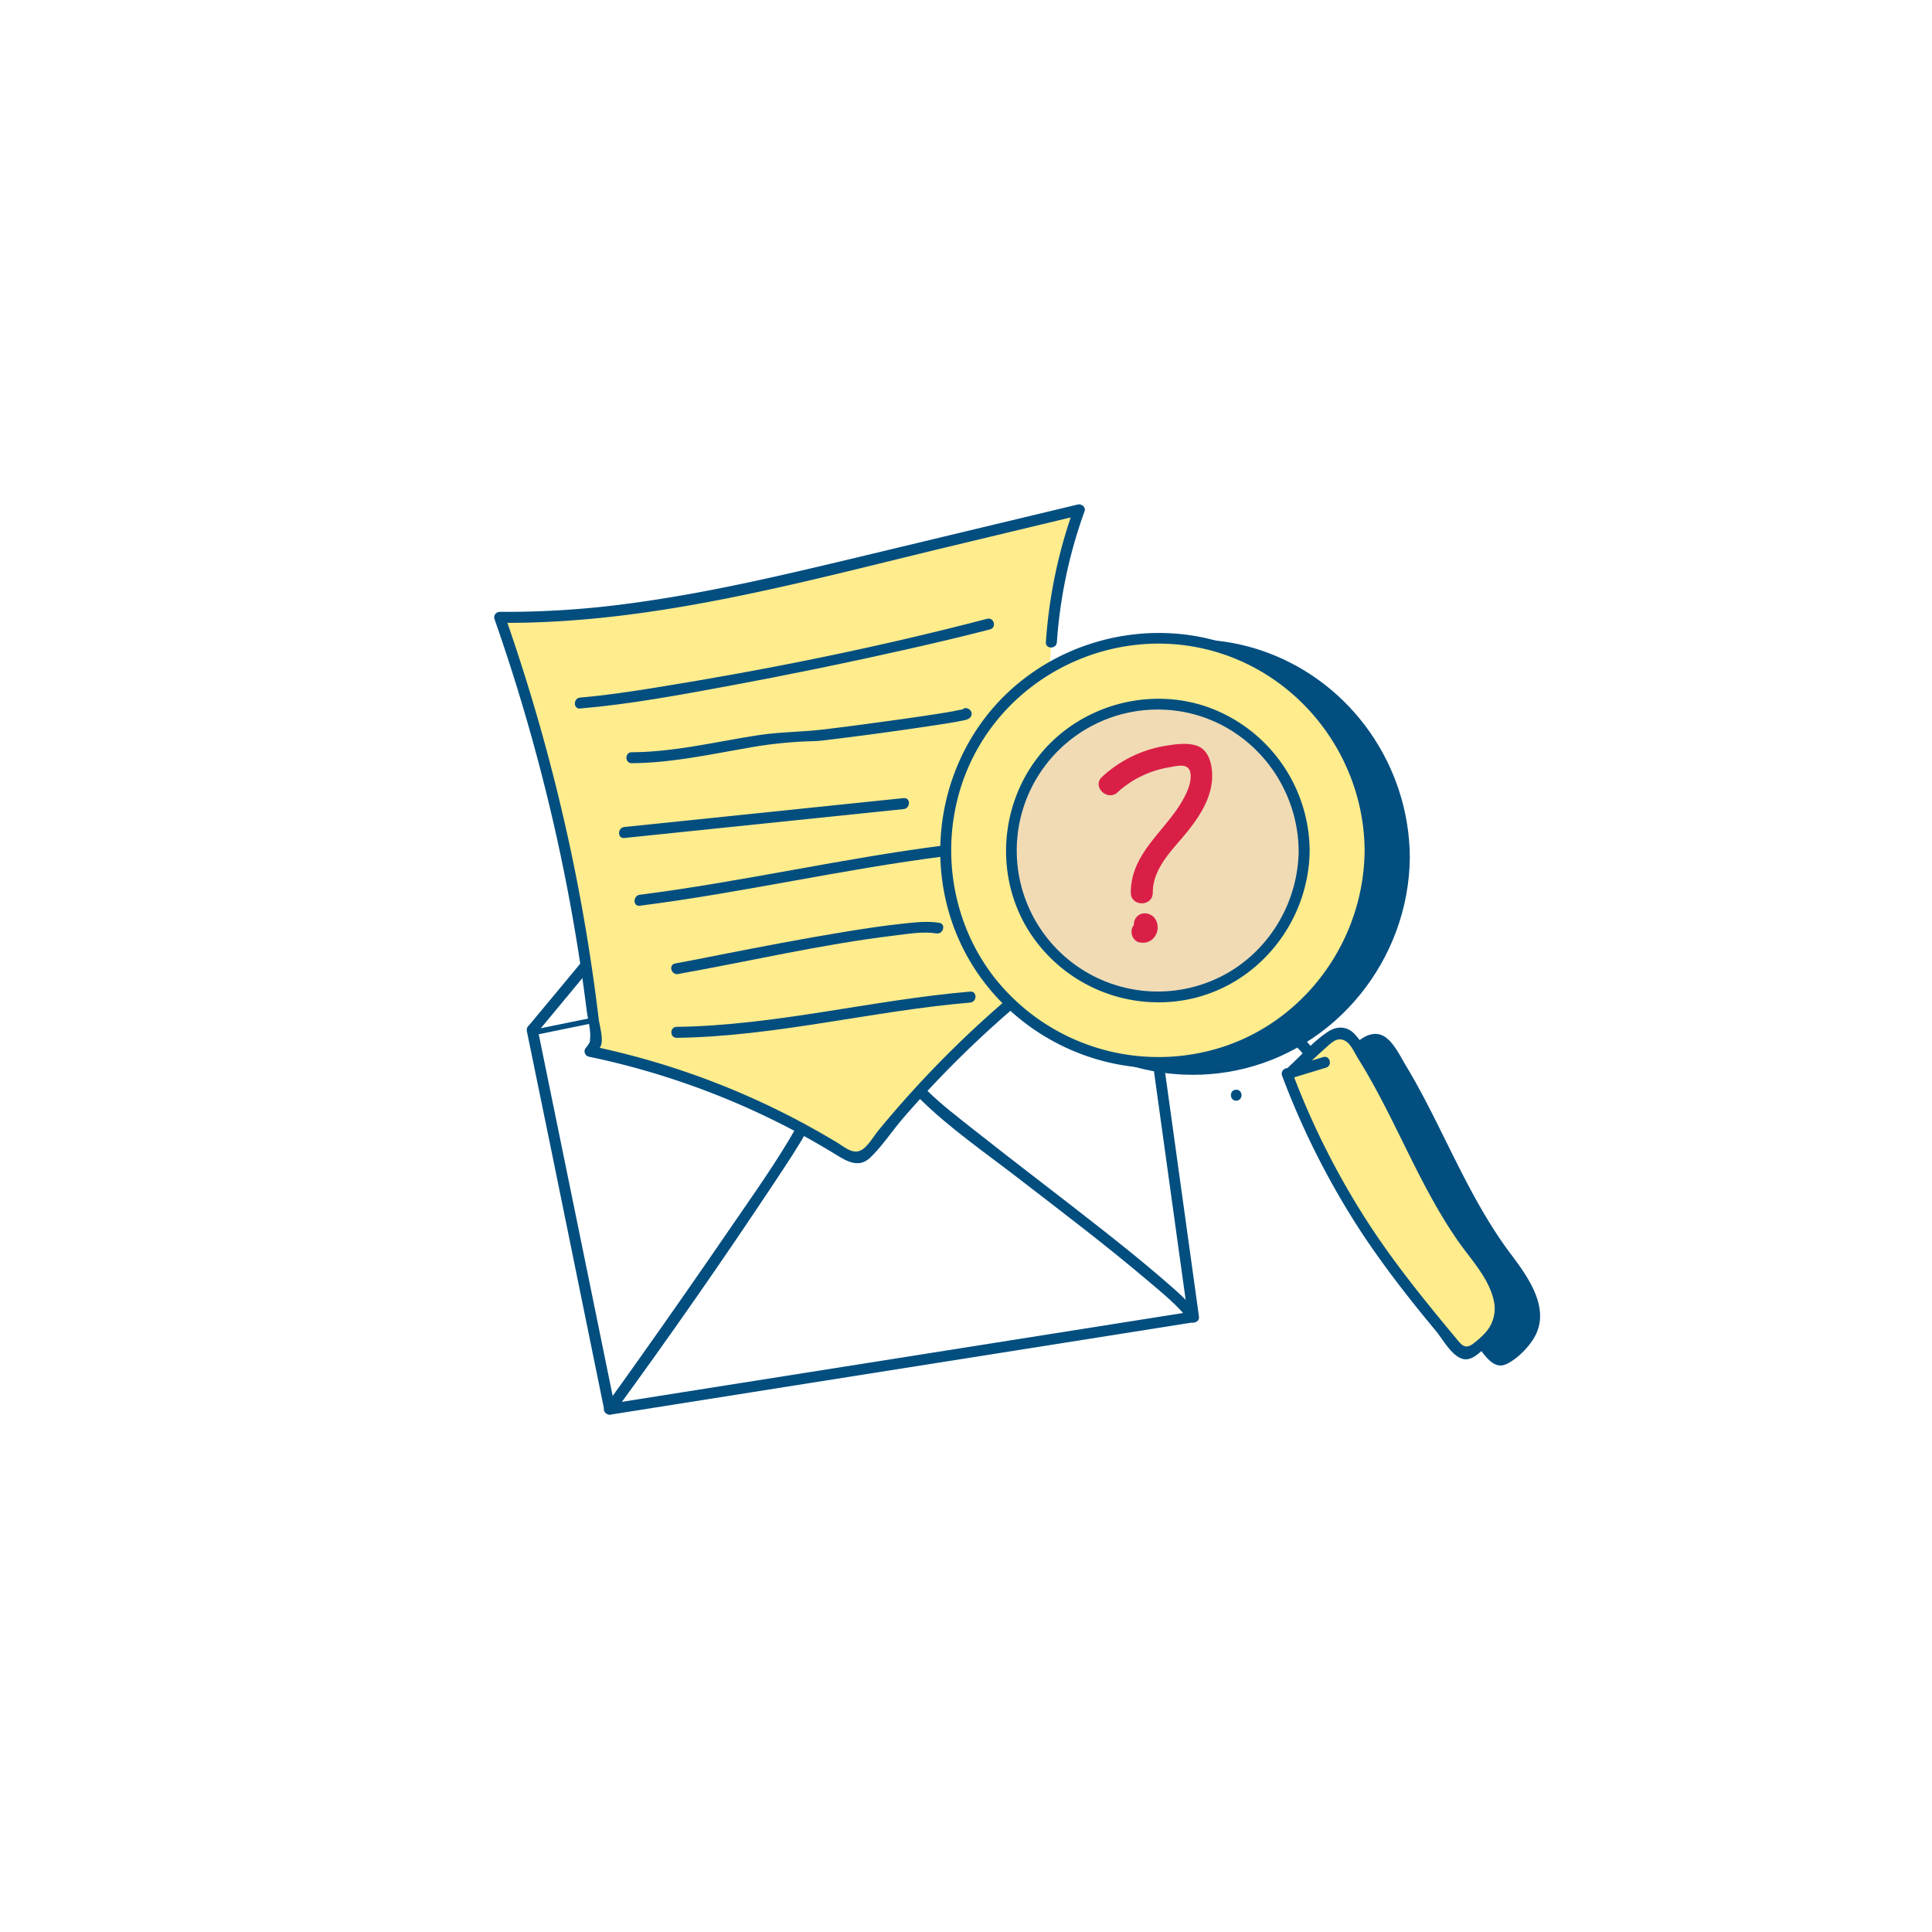 <?xml version="1.0" encoding="UTF-8"?>
<svg id="Layer_2" data-name="Layer 2" xmlns="http://www.w3.org/2000/svg" xmlns:xlink="http://www.w3.org/1999/xlink" viewBox="0 0 880 880">
  <defs>
    <style>.cls-1{fill:none;}.cls-2{clip-path:url(#clip-path);}.cls-3{fill:#ffec8d;}.cls-4{fill:#014e7f;}.cls-5{fill:#fff;}.cls-6{fill:#f0dbb5;}.cls-7{fill:#da1f47;}</style>
    <clipPath id="clip-path">
      <rect class="cls-1" x="1.92" width="580" height="580"/>
    </clipPath>
  </defs>
  <title>iiLAB -U1-concepts-01-STARTING</title>
  <g class="cls-2" filter="url(#grayscale)" transform="translate(150 150)">
    <path class="cls-4" d="M413.08,351.34c3.22,0,3.22-5,0-5s-3.22,5,0,5h0Z"/>
    <polygon class="cls-5" points="203.04 170.76 382.89 258.98 416.72 454.04 130.72 517.64 83.68 312.64 203.04 170.76"/>
    <polygon class="cls-5" points="393.65 449.82 127.7 491.91 92.44 319.13 367.71 262.94 393.65 449.82"/>
    <path class="cls-4" d="M393,447.41l-90.21,14.28-142.7,22.58-33,5.23,3.08,1.75-11.94-58.48L99.25,340l-4.4-21.54-1.75,3.08,93.34-19.05,147.72-30.15,34.21-7-3.08-1.75,8.79,63.33L388,427.32l3.22,23.17c0.44,3.17,5.26,1.82,4.82-1.33l-8.79-63.33L373.34,285.45l-3.22-23.17c-0.19-1.4-1.9-2-3.08-1.75L273.7,279.59,126,309.74l-34.21,7A2.55,2.55,0,0,0,90,319.8L102,378.28,120.9,471l4.4,21.54a2.56,2.56,0,0,0,3.08,1.75L218.58,480l142.7-22.58,33-5.23C397.49,451.73,396.14,446.92,393,447.41Z"/>
    <polyline class="cls-5" points="367.71 262.94 211.88 175.04 92.44 319.13"/>
    <path class="cls-4" d="M369,260.79l-52.69-29.72-83.94-47.35-19.2-10.83a2.53,2.53,0,0,0-3,.39l-40.28,48.59-64.29,77.55L90.67,317.37c-2,2.46,1.48,6,3.54,3.54l40.28-48.59,64.29-77.55,14.88-17.95-3,.39,52.69,29.72,83.94,47.35,19.2,10.83c2.81,1.58,5.33-2.73,2.52-4.32h0Z"/>
    <path class="cls-3" d="M317,301.4a475.38,475.38,0,0,0-70.34,71.75c-1.49,1.89-3.19,3.92-5.56,4.32s-4.6-.94-6.62-2.21a353.3,353.3,0,0,0-115.71-46.4l2.72-3.69a863.62,863.62,0,0,0-43.86-194c56.51,0.68,112.15-12.57,167.1-25.75l96.86-23.22a216,216,0,0,0-12.67,60.35"/>
    <path class="cls-4" d="M315.21,299.64a479.82,479.82,0,0,0-65.26,65.45c-2,2.5-4,5.94-6.5,8-4.37,3.55-8.42-.42-12.31-2.77q-10-6-20.3-11.37A359.2,359.2,0,0,0,170.14,341a358.11,358.11,0,0,0-50.73-14.52l1.49,3.67c0.9-1.22,2.33-2.56,2.84-4,1.14-3.16-.67-9-1.07-12.28q-1.52-12.58-3.4-25.12-4-26.75-9.69-53.22A870.52,870.52,0,0,0,80,130.52l-2.41,3.16C147.15,134.33,215.1,115.1,282.18,99l60.05-14.4-3.08-3.08a224.43,224.43,0,0,0-12.76,61c-0.22,3.21,4.78,3.2,5,0A219.54,219.54,0,0,1,344,82.88c0.68-1.88-1.35-3.49-3.08-3.08Q289.19,92.2,237.48,104.6c-33.54,8-67.2,15.87-101.43,20.36a419.32,419.32,0,0,1-58.45,3.73,2.52,2.52,0,0,0-2.41,3.16,870.78,870.78,0,0,1,28.57,100.36q5.51,25,9.54,50.35,2.18,13.73,3.91,27.53c0.51,4.08,2,9.16,1.55,13.2-0.14,1.13.22,0.74-.52,2.08a23,23,0,0,1-1.65,2.24,2.51,2.51,0,0,0,1.49,3.67,353.86,353.86,0,0,1,92.62,33.2c7.13,3.76,14.11,7.78,21,12,5,3.06,10,5.36,14.82.67,5.55-5.39,10-12.28,15.1-18.14q7.94-9.18,16.34-17.94a482.8,482.8,0,0,1,40.82-37.88c2.48-2.05-1.07-5.57-3.54-3.54h0Z"/>
    <path class="cls-4" d="M213.09,362.81c-9.14,16.25-20.17,31.57-30.69,46.94Q162,439.54,141.09,469c-5.15,7.25-10.3,14.5-15.55,21.69-1.9,2.6,2.44,5.1,4.32,2.52q37.83-51.76,73.33-105.29c4.9-7.4,9.87-14.8,14.22-22.54,1.58-2.81-2.74-5.33-4.32-2.52h0Z"/>
    <path class="cls-4" d="M269.09,350.61c13.45,13.23,29.43,24.26,44.33,35.75,19.87,15.33,39.93,30.49,59.08,46.72,6.73,5.7,13.94,11.5,19.37,18.51,2,2.54,5.48-1,3.54-3.54-4.58-5.92-10.52-10.88-16.15-15.75-8.73-7.55-17.75-14.76-26.81-21.91-19.6-15.47-39.56-30.48-59.15-46-7-5.56-14.28-11.06-20.68-17.36-2.3-2.26-5.83,1.27-3.54,3.54h0Z"/>
    <path class="cls-4" d="M114.31,172.7c22.53-1.91,44.94-6.09,67.15-10.19q41.17-7.61,82-16.84c12.54-2.83,25.07-5.77,37.51-9,3.11-.81,1.79-5.64-1.33-4.82-49.77,13-100.61,23.26-151.39,31.4-11.27,1.81-22.59,3.51-34,4.48-3.18.27-3.21,5.27,0,5h0Z"/>
    <path class="cls-4" d="M137.66,197.62c17.67-.1,34.85-3.82,52.18-6.82a194,194,0,0,1,28-3.13c2.4-.06,4.62-0.12,7-0.4q25.52-3.05,51-6.92c3.81-.58,7.64-1.15,11.42-1.91,1.55-.31,4.15-0.52,5-2.12,1.49-2.85-2.82-5.38-4.32-2.52,0.71-1.36,1.25-.7-0.35-0.52-1.06.12-2.13,0.44-3.18,0.64-3.28.6-6.59,1.12-9.89,1.62-9.15,1.4-18.33,2.67-27.51,3.9-7.21,1-14.42,1.92-21.64,2.79-9.9,1.19-19.85,1.12-29.76,2.62-19.29,2.93-38.23,7.68-57.86,7.79-3.22,0-3.22,5,0,5h0Z"/>
    <path class="cls-4" d="M134.36,231.69l127.26-13.17c3.17-.33,3.2-5.33,0-5L134.36,226.69c-3.17.33-3.2,5.33,0,5h0Z"/>
    <path class="cls-4" d="M141.41,262.55C188,256.63,234,245.89,280.6,240c3.15-.4,3.19-5.41,0-5C234,240.89,188,251.63,141.41,257.55c-3.15.4-3.19,5.41,0,5h0Z"/>
    <path class="cls-4" d="M158.86,293.65c32.76-5.85,65.24-13.5,98.31-17.5,6.15-.74,13.14-2,19.34-1,3.15,0.52,4.5-4.3,1.33-4.82-5.35-.88-11-0.21-16.3.35-8.84.92-17.64,2.26-26.4,3.69-19.27,3.14-38.44,6.84-57.6,10.6-6.66,1.31-13.32,2.68-20,3.88-3.16.56-1.82,5.38,1.33,4.82h0Z"/>
    <path class="cls-4" d="M158.21,322.72c44.93-.61,89-12.27,133.71-16.06,3.18-.27,3.21-5.27,0-5-44.66,3.8-88.78,15.45-133.71,16.06-3.21,0-3.22,5,0,5h0Z"/>
    <path class="cls-4" d="M492.16,240.37c-0.29-41.35-26.29-78.95-65.23-93.24C387.63,132.7,342,145.39,315.79,178c-25.88,32.12-29.27,78.23-7.88,113.63,21.53,35.64,64,54.23,104.84,46C458.66,328.39,491.82,286.9,492.16,240.37Z"/>
    <path class="cls-4" d="M537.54,420.38c-15.6-21-25.79-45.14-37.82-68.21-2.94-5.64-6-11.23-9.29-16.68-2.54-4.2-5.15-9.89-9.16-12.9S472.67,321.06,469,324c-5.64,4.42-10.74,9.7-16,14.53a2.4,2.4,0,0,0-.54.71l-1.18.36a2.52,2.52,0,0,0-1.75,3.08A362.32,362.32,0,0,0,493.14,425c9.31,13.09,19.46,25.55,29.71,37.9,3,3.67,7.13,11,12.93,8.57,4.7-2,9.71-7,12.45-11.27C557.19,446.48,545.72,431.27,537.54,420.38Z"/>
    <circle class="cls-3" cx="377.33" cy="237.46" r="96.73"/>
    <path class="cls-4" d="M476.56,237.46c-0.29-41.35-26.29-79-65.23-93.25C372,129.79,326.44,142.47,300.2,175c-25.88,32.12-29.27,78.23-7.88,113.63,21.53,35.64,64,54.23,104.84,46,45.91-9.23,79.07-50.72,79.4-97.25,0-3.22-5-3.22-5,0-0.28,39.25-25,75.3-62.18,88.65a95.21,95.21,0,0,1-104.82-28.76c-25.18-30.41-28.31-74.83-7.92-108.58s60.61-51.46,99.2-43.74c43.76,8.76,75.42,48,75.73,92.42C471.59,240.67,476.59,240.68,476.56,237.46Z"/>
    <circle class="cls-6" cx="377.33" cy="237.46" r="66.7"/>
    <path class="cls-4" d="M446.53,237.46a70,70,0,0,0-45.33-65c-27.37-10.16-59.23-1.34-77.57,21.33-18.11,22.39-20.53,54.58-5.61,79.3a69.92,69.92,0,0,0,72.26,32.31c32.5-6.08,55.92-35.22,56.25-68,0-3.22-5-3.22-5,0-0.27,26.7-17,51.26-42.28,60.37a64.22,64.22,0,1,1-9-123.27c29.72,6.16,50.95,32.73,51.26,62.9C441.57,240.67,446.57,240.68,446.53,237.46Z"/>
    <path class="cls-3" d="M433.23,320.09a23.65,23.65,0,0,1,15.48,14.1"/>
    <path class="cls-4" d="M432.56,322.5a21.42,21.42,0,0,1,13.73,12.35c1.2,2.94,6,1.66,4.82-1.33a26.75,26.75,0,0,0-17.23-15.84c-3.09-.93-4.41,3.89-1.33,4.82h0Z"/>
    <path class="cls-3" d="M453.36,333.9l-17.06,5.16a356.62,356.62,0,0,0,42.88,81.06c10.76,15.22,22.7,29.56,34.63,43.89,1.12,1.34,2.51,2.81,4.25,2.68a5.56,5.56,0,0,0,2.81-1.39c4.33-3.3,8.84-6.82,11.06-11.79,5.26-11.81-4.36-24.43-12.12-34.77-21.54-28.68-32.64-63.93-52.71-93.66-1.29-1.91-2.81-3.94-5-4.53-3.18-.84-6.23,1.55-8.66,3.77l-14.26,13"/>
    <path class="cls-4" d="M452.7,331.49l-17.06,5.16a2.52,2.52,0,0,0-1.75,3.08,363.59,363.59,0,0,0,35,69.71c7.13,11,14.91,21.53,23,31.81,4,5.12,8.17,10.17,12.33,15.2,3,3.67,6.95,11,11.85,12.47,3.89,1.18,7.3-2.36,10-4.63,4.17-3.49,7.86-7.68,9.18-13.09,2.66-10.91-4.31-21.39-10.42-29.75-15-20.47-25.84-42.64-37.22-65.22-3.26-6.46-6.61-12.88-10.22-19.16-3.08-5.34-6.09-11.47-10.31-16-3.51-3.78-8.21-3.85-12.42-1-6.31,4.2-11.8,10.47-17.38,15.57-2.38,2.18,1.16,5.7,3.54,3.54,4.28-3.91,8.52-7.86,12.83-11.73,3-2.69,5.85-5.84,9.9-2.8,2,1.52,3.73,5.41,5.08,7.56,5.68,9.08,10.66,18.58,15.46,28.15,9.32,18.59,18,37.64,29.93,54.77,5.88,8.46,14,16.79,16.34,27.12a16.29,16.29,0,0,1-4,15,41.46,41.46,0,0,1-5,4.51c-4.05,3.23-5.63.85-8.27-2.33-14.45-17.38-28.71-34.92-40.92-54a357.65,357.65,0,0,1-33.56-67L437,341.47,454,336.31c3.07-.93,1.76-5.76-1.33-4.82h0Z"/>
    <path class="cls-7" d="M359,210.9a46.12,46.12,0,0,1,23.42-11.38c3.58-.59,8.67-2.11,9.69,2.1s-1.45,9.4-3.44,12.91c-8.09,14.28-23.6,24.08-23.6,42.08,0,6.43,10,6.45,10,0,0-11.3,9-19.46,15.62-27.64s12.69-18,11.22-28.95c-0.61-4.51-2.46-9.07-7.21-10.5-4.39-1.32-9.71-.47-14.14.23A56,56,0,0,0,352,203.83c-4.78,4.32,2.31,11.38,7.07,7.07h0Z"/>
    <path class="cls-7" d="M369,279.2a6.56,6.56,0,0,0,5-.72,7,7,0,0,0,3-4c0.86-2.8-.13-6.54-3-7.82a5.44,5.44,0,0,0-3.85-.5,5.1,5.1,0,0,0-3,2.3,5,5,0,0,0-.5,3.85,4.85,4.85,0,0,0,2.3,3,1.88,1.88,0,0,1,.33.18l-1-.78a1.75,1.75,0,0,1,.24.25l-0.78-1a1.94,1.94,0,0,1,.16.3l-0.5-1.19a2.36,2.36,0,0,1,.09.34l-0.18-1.33a2.55,2.55,0,0,1,0,.61l0.18-1.33a3,3,0,0,1-.17.61l0.5-1.19a2.81,2.81,0,0,1-.31.54l0.78-1a2.34,2.34,0,0,1-.34.33l1-.78a2.06,2.06,0,0,1-.3.17l1.19-.5a1.78,1.78,0,0,1-.33.09l1.33-.18a1.79,1.79,0,0,1-.36,0l1.33,0.18-0.13,0a5.27,5.27,0,0,0-3.85.5,5.1,5.1,0,0,0-2.3,3c-0.58,2.54.76,5.53,3.49,6.15h0Z"/>
    <rect class="cls-1" x="1.92" width="580" height="580"/>
  </g>
</svg>
